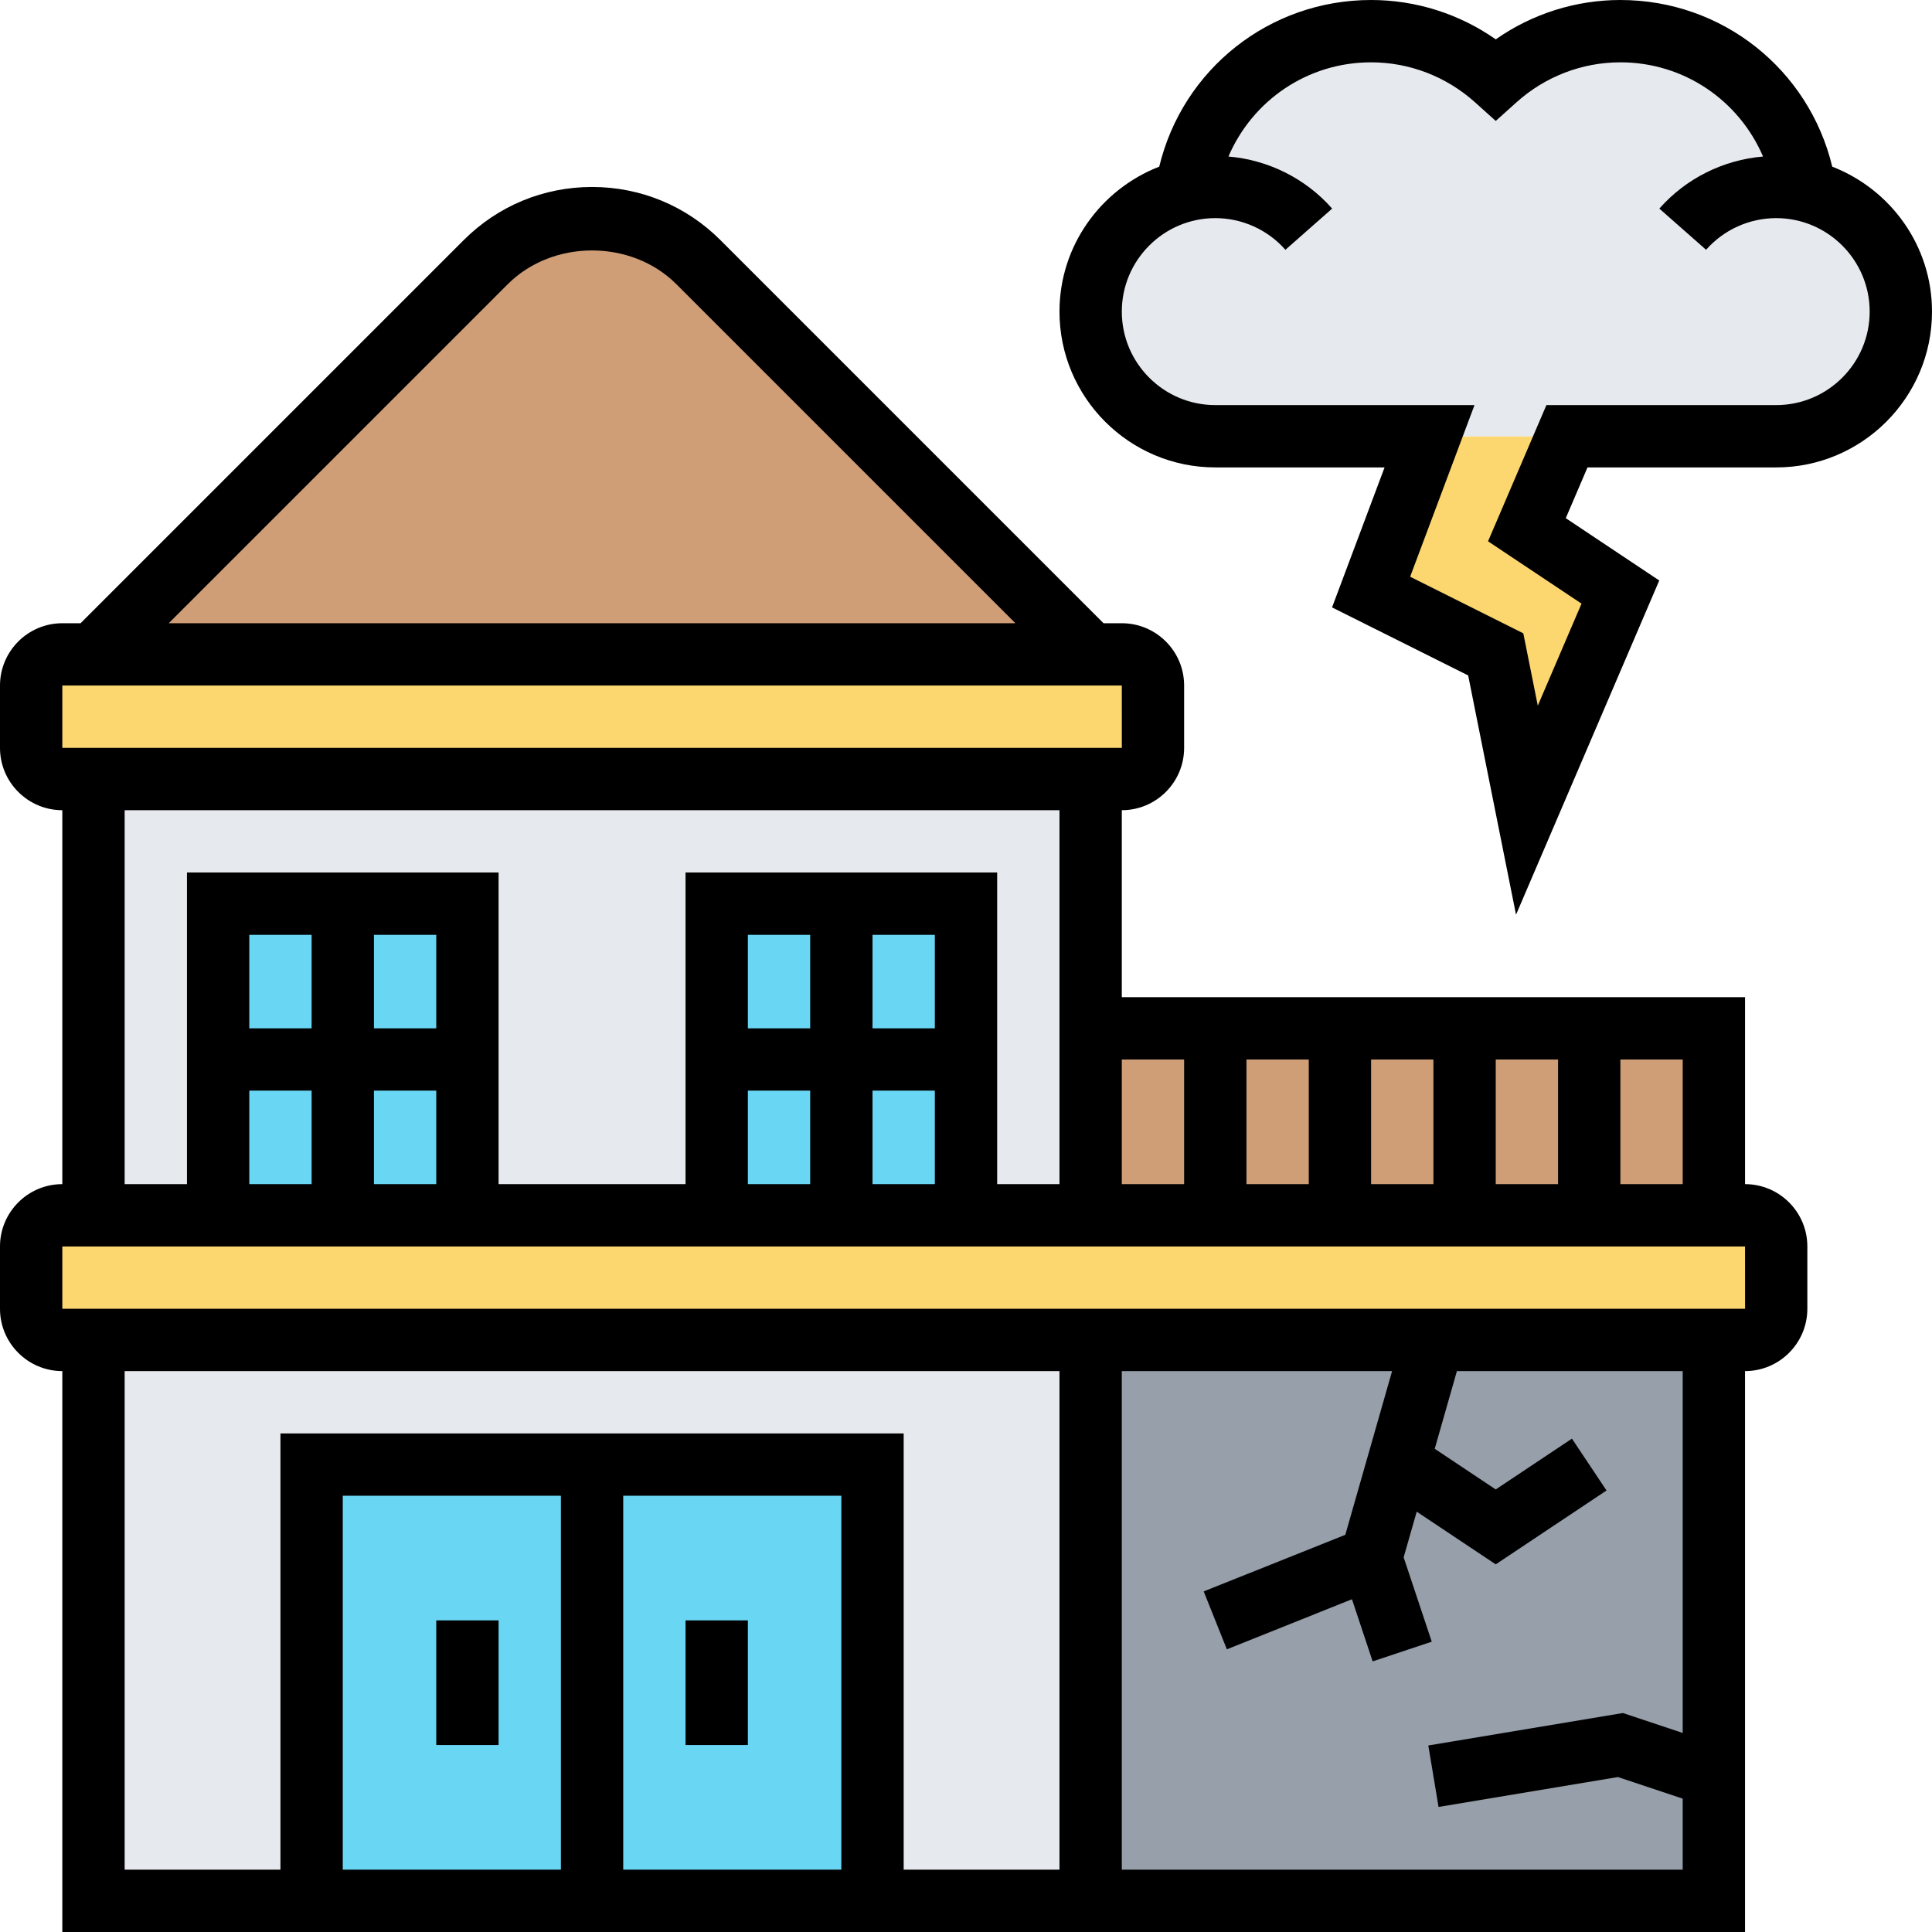 <svg height="496pt" viewBox="0 0 496 496" width="496pt" xmlns="http://www.w3.org/2000/svg"><path d="m280 168h-256l100.719-100.719c7.203-7.203 17.043-11.281 27.281-11.281s20.078 4.078 27.281 11.281zm0 0" fill="#cf9e76"/><path d="m296 176v16c0 4.398-3.602 8-8 8h-272c-4.398 0-8-3.602-8-8v-16c0-4.398 3.602-8 8-8h272c4.398 0 8 3.602 8 8zm0 0" fill="#fcd770"/><path d="m280 264v48h-32v-80h-64v80h-64v-80h-64v80h-32v-112h256zm0 0" fill="#e6e9ed"/><path d="m448 344h-432c-4.414 0-8-3.586-8-8v-16c0-4.414 3.586-8 8-8h432c4.414 0 8 3.586 8 8v16c0 4.414-3.586 8-8 8zm0 0" fill="#fcd770"/><path d="m440 456v32h-160v-144h160zm0 0" fill="#969faa"/><path d="m280 344v144h-56v-112h-144v112h-56v-144zm0 0" fill="#e6e9ed"/><path d="m416 152-24 56-8-40-32-16 15.039-40h32.961l1.922.879-9.922 23.121zm0 0" fill="#fcd770"/><path d="m463.121 48.801c14.238 3.277 24.879 16 24.879 31.199 0 17.68-14.32 32-32 32h-53.68l-.398.879-1.922-.879h-88c-17.68 0-32-14.32-32-32 0-15.199 10.641-27.922 24.879-31.199l-.238-.801c3.84-22.719 23.598-40 47.359-40 12.32 0 23.52 4.641 32 12.32 8.48-7.68 19.68-12.32 32-12.32 23.762 0 43.52 17.281 47.359 40zm0 0" fill="#e6e9ed"/><path d="m408 264h32v48h-32zm0 0" fill="#cf9e76"/><path d="m376 264h32v48h-32zm0 0" fill="#cf9e76"/><path d="m280 264h32v48h-32zm0 0" fill="#cf9e76"/><path d="m312 264h32v48h-32zm0 0" fill="#cf9e76"/><path d="m344 264h32v48h-32zm0 0" fill="#cf9e76"/><g fill="#69d6f4"><path d="m152 376h72v112h-72zm0 0"/><path d="m80 376h72v112h-72zm0 0"/><path d="m184 232h32v40h-32zm0 0"/><path d="m216 232h32v40h-32zm0 0"/><path d="m216 272h32v40h-32zm0 0"/><path d="m184 272h32v40h-32zm0 0"/><path d="m88 272h32v40h-32zm0 0"/><path d="m88 232h32v40h-32zm0 0"/><path d="m56 272h32v40h-32zm0 0"/><path d="m56 232h32v40h-32zm0 0"/></g><path d="m448 304v-48h-160v-48c8.824 0 16-7.176 16-16v-16c0-8.824-7.176-16-16-16h-4.688l-98.344-98.344c-8.801-8.809-20.512-13.656-32.969-13.656s-24.168 4.848-32.969 13.656l-98.344 98.344h-4.688c-8.824 0-16 7.176-16 16v16c0 8.824 7.176 16 16 16v96c-8.824 0-16 7.176-16 16v16c0 8.824 7.176 16 16 16v144h432v-144c8.824 0 16-7.176 16-16v-16c0-8.824-7.176-16-16-16zm-16 0h-16v-32h16zm-112 0v-32h16v32zm32-32h16v32h-16zm32 0h16v32h-16zm-80 0v32h-16v-32zm-173.656-199.031c11.566-11.562 31.746-11.562 43.312 0l87.031 87.031h-217.375zm-114.344 103.031h272l.008 16h-272.008zm16 32h240v96h-16v-80h-80v80h-48v-80h-80v80h-16zm208 56h-16v-24h16zm-32 0h-16v-24h16zm-16 16h16v24h-16zm32 0h16v24h-16zm-112-16h-16v-24h16zm-32 0h-16v-24h16zm-16 16h16v24h-16zm32 0h16v24h-16zm-8 200v-96h56v96zm72 0v-96h56v96zm-88-112v112h-40v-128h240v128h-40v-112zm360 76.902-15.352-5.117-49.961 8.328 2.633 15.781 46.039-7.672 16.641 5.547v18.23h-144v-128h69.391l-12.008 42.023-36.359 14.543 5.945 14.859 32.121-12.852 5.309 15.953 15.176-5.062-7.215-21.648 3.352-11.727 20.289 13.527 28.441-18.961-8.875-13.312-19.566 13.039-15.664-10.438 5.695-19.945h57.969zm-416-108.902v-16h432l.008 16zm0 0"/><path d="m176 416h16v32h-16zm0 0"/><path d="m112 416h16v32h-16zm0 0"/><path d="m470.391 42.785c-6.016-25.008-28.27-42.785-54.391-42.785-11.496 0-22.641 3.543-32 10.105-9.359-6.562-20.504-10.105-32-10.105-26.121 0-48.375 17.777-54.391 42.785-14.945 5.809-25.609 20.246-25.609 37.215 0 22.055 17.945 40 40 40h43.457l-13.48 35.938 34.945 17.469 12.285 61.426 36.77-85.801-24-16 5.582-13.031h48.441c22.055 0 40-17.945 40-40 0-16.969-10.664-31.406-25.609-37.215zm-14.391 61.215h-58.992l-14.984 34.969 24 16-11.23 26.199-3.715-18.574-29.055-14.531 16.52-44.062h-66.543c-13.23 0-24-10.77-24-24s10.77-24 24-24c6.879 0 13.449 2.961 18 8.129l12-10.578c-6.84-7.758-16.406-12.496-26.625-13.367 6.176-14.398 20.289-24.184 36.625-24.184 9.824 0 19.297 3.641 26.656 10.246l5.344 4.801 5.344-4.801c7.359-6.605 16.832-10.246 26.656-10.246 16.336 0 30.449 9.785 36.625 24.184-10.219.871-19.785 5.609-26.625 13.367l12 10.578c4.551-5.168 11.121-8.129 18-8.129 13.23 0 24 10.77 24 24s-10.77 24-24 24zm0 0"/></svg>